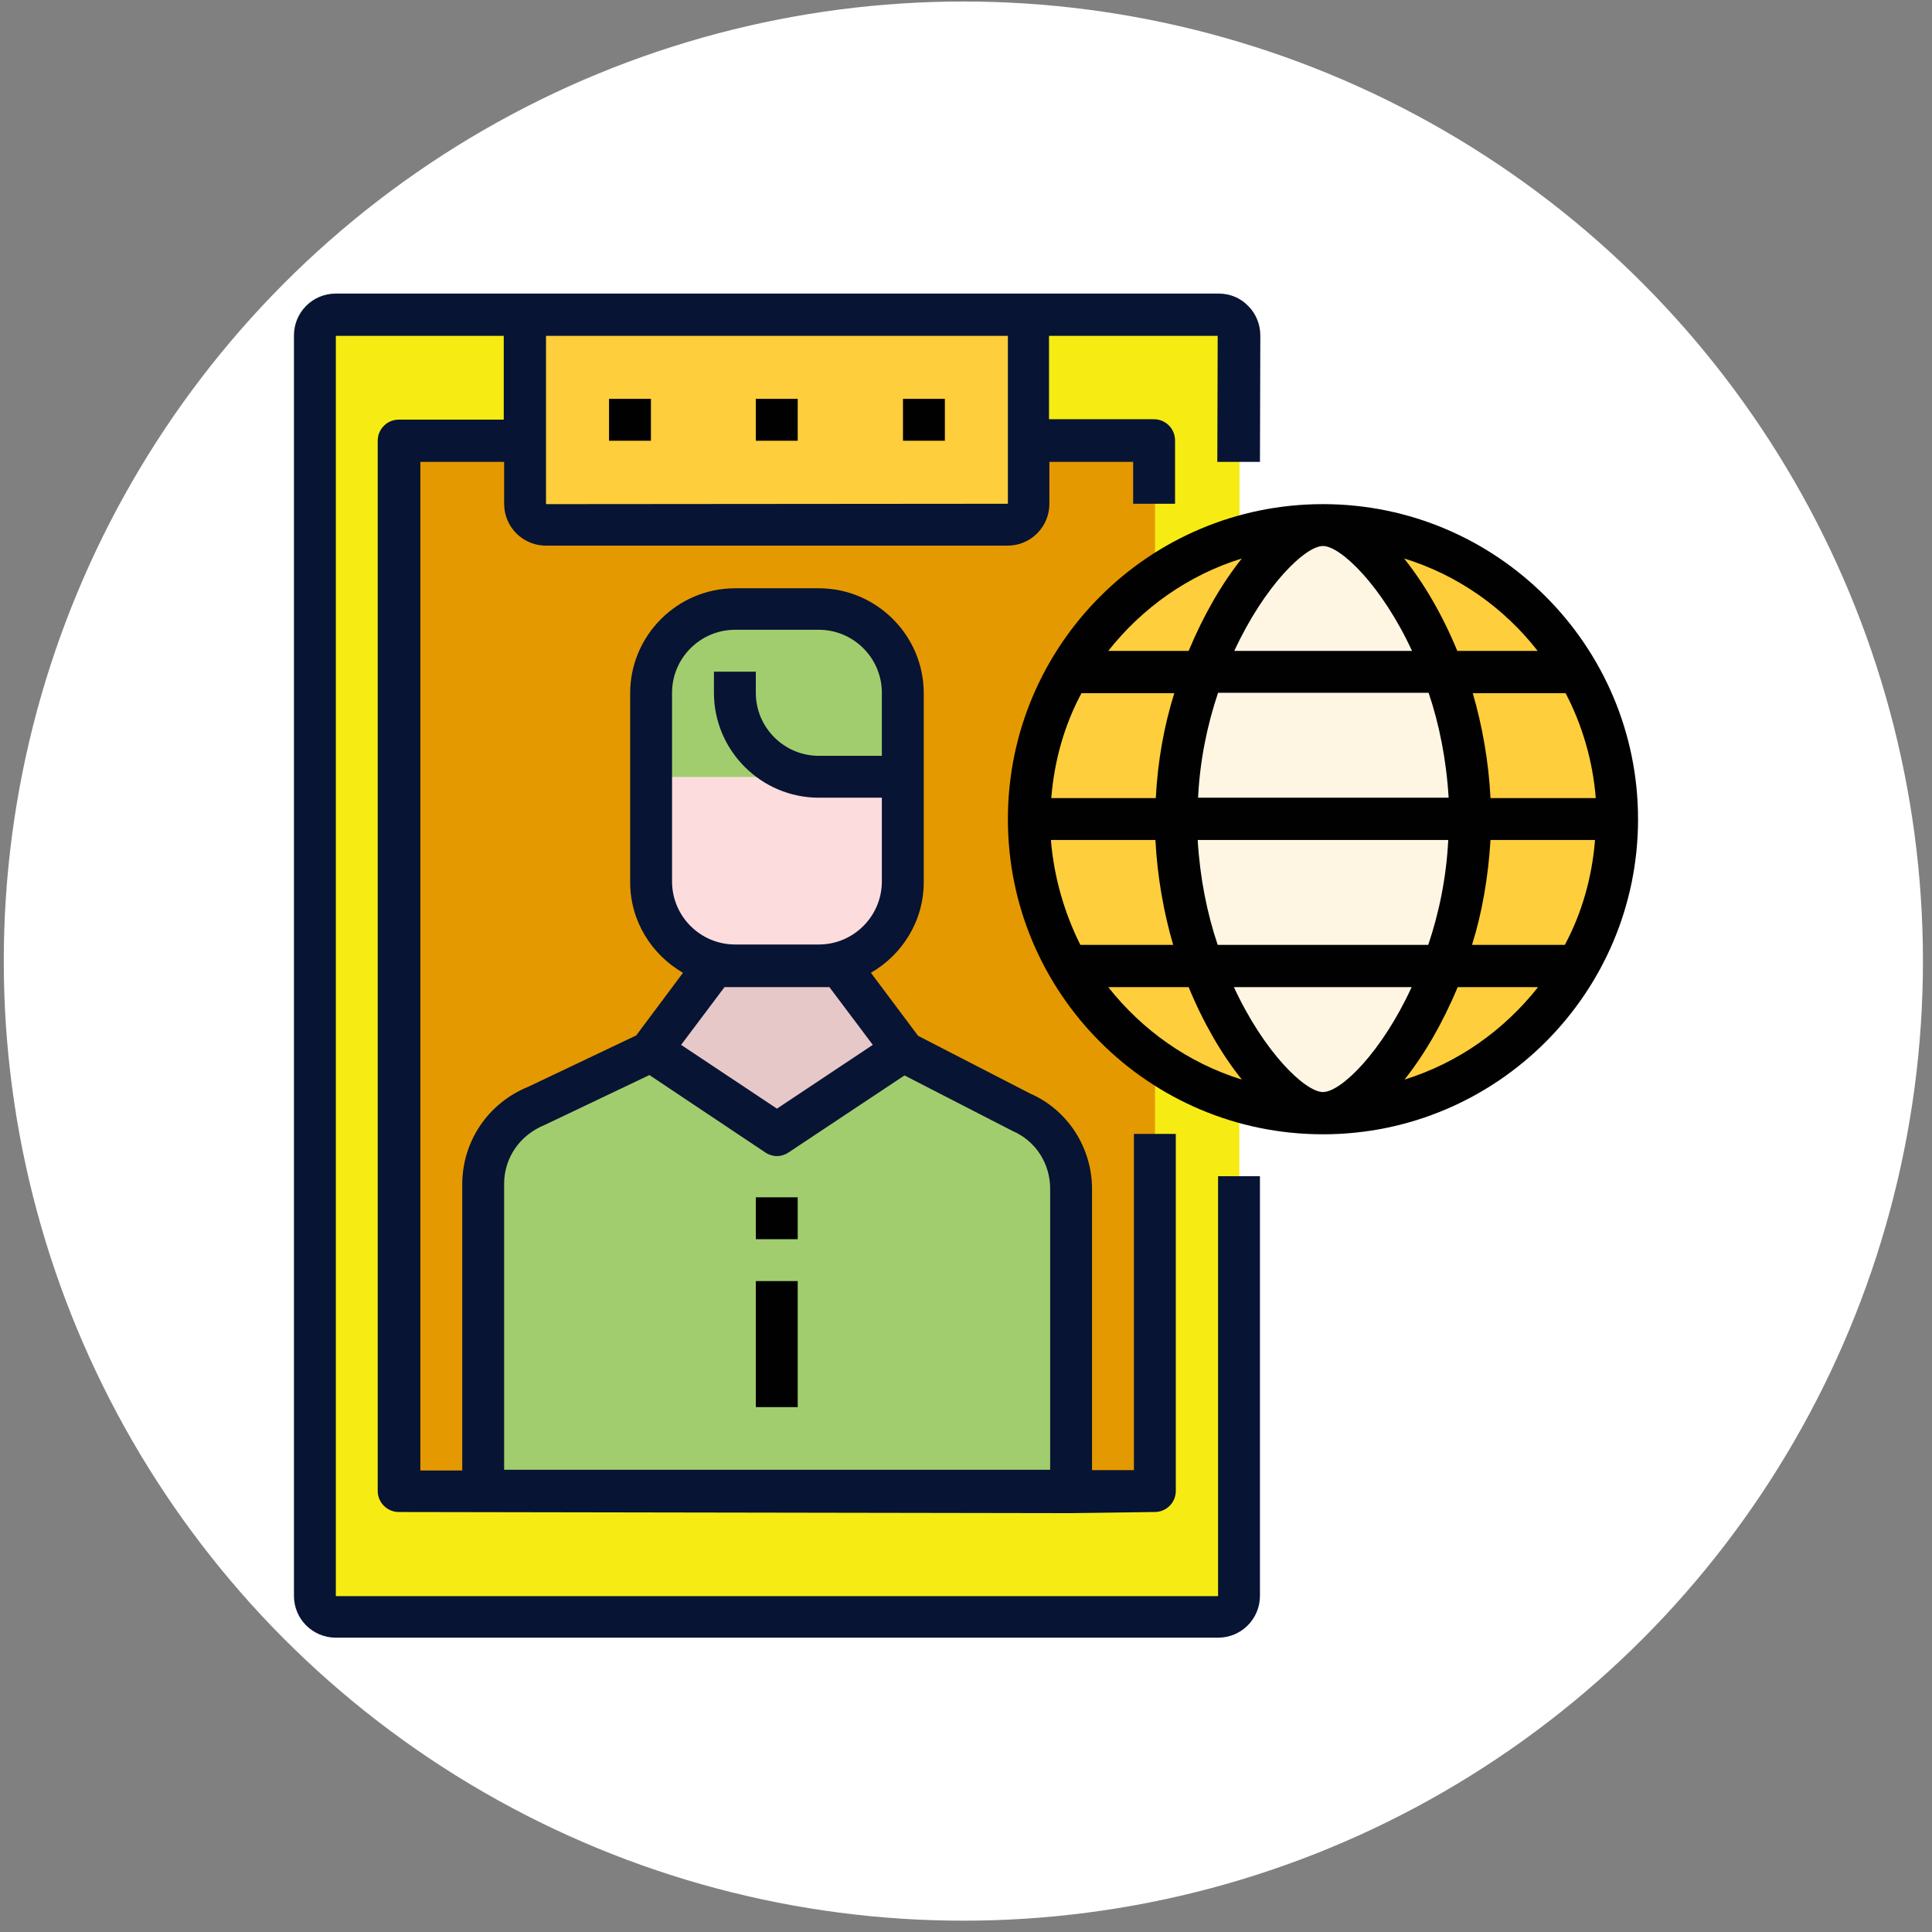 <?xml version="1.0" encoding="utf-8"?>
<!-- Generator: Adobe Illustrator 19.0.0, SVG Export Plug-In . SVG Version: 6.00 Build 0)  -->
<svg version="1.1" id="Layer_1" xmlns="http://www.w3.org/2000/svg" xmlns:xlink="http://www.w3.org/1999/xlink" x="0px" y="0px"
	 viewBox="0 0 512 512" style="enable-background:new 0 0 512 512;" xml:space="preserve">
<rect x="0" y="0" width="512" height="512" fill="#808080" stroke="none"/>
<style type="text/css">
	.st0{fill:#FFFFFF;}
	.st1{fill:#F6EC13;}
	.st2{fill:#E59900;}
	.st3{fill:#FCDCDD;}
	.st4{fill:#A2CD6E;}
	.st5{fill:#FECE3C;}
	.st6{fill:#010101;}
	.st7{fill:#FEF6E3;}
	.st8{fill:#E7C8C8;}
	.st9{fill:#081434;}
</style>
<circle id="XMLID_4_" class="st0" cx="255.3" cy="254.7" r="254.3"/>
<g id="XMLID_2_">
	<g>
		<g>
			<path id="XMLID_34_" class="st1" d="M328.5,89c0-3.1-2.5-5.6-5.6-5.6H89c-3.1,0-5.6,2.5-5.6,5.6v334c0,3.1,2.5,5.6,5.6,5.6h233.8
				c3.1,0,5.6-2.5,5.6-5.6L328.5,89z"/>
		</g>
		<g>
			<path id="XMLID_33_" class="st2" d="M306.1,121.3c0-2.5-2-4.5-4.6-4.5H110.3c-2.5,0-4.6,2-4.6,4.5v269.4c0,2.5,2,4.5,4.6,4.5
				h191.2c2.5,0,4.6-2,4.6-4.5L306.1,121.3z"/>
		</g>
		<g>
			<path id="XMLID_32_" class="st3" d="M217.1,256h-22.2c-12.3,0-22.2-10-22.2-22.2v-50.1c0-12.3,10-22.2,22.2-22.2h22.2
				c12.3,0,22.2,10,22.2,22.2v50.1C239.3,246,229.3,256,217.1,256z"/>
		</g>
		<g>
			<path id="XMLID_31_" class="st4" d="M239.3,205.9h-66.8v-22.2c0-12.3,10-22.2,22.2-22.2H217c12.3,0,22.2,10,22.2,22.2
				L239.3,205.9L239.3,205.9z"/>
		</g>
		<g>
			<path id="XMLID_30_" class="st5" d="M267.1,139.1H144.7c-3.1,0-5.6-2.5-5.6-5.6V83.4h133.6v50.1
				C272.7,136.6,270.2,139.1,267.1,139.1z"/>
		</g>
		<g>
			<rect id="XMLID_29_" x="161.4" y="105.7" class="st6" width="11.1" height="11.1"/>
		</g>
		<g>
			<rect id="XMLID_28_" x="239.3" y="105.7" class="st6" width="11.1" height="11.1"/>
		</g>
		<g>
			<rect id="XMLID_27_" x="200.3" y="105.7" class="st6" width="11.1" height="11.1"/>
		</g>
		<g>
			<circle id="XMLID_26_" class="st5" cx="350.6" cy="217.1" r="77.9"/>
		</g>
		<g>
			<path id="XMLID_25_" class="st7" d="M389.6,217.1c0,43.1-26.1,77.9-38.9,77.9c-12.9,0-38.9-34.9-38.9-77.9s26.1-77.9,38.9-77.9
				C363.6,139.1,389.6,174,389.6,217.1z"/>
		</g>
		<path class="st6" d="M350.6,133.6c-46.1,0-83.5,37.4-83.5,83.5s37.4,83.5,83.5,83.5s83.5-37.5,83.5-83.5S396.7,133.6,350.6,133.6z
			 M350.6,289.4c-4.7,0-15.6-10.5-23.6-27.8h47.1C366.2,278.8,355.4,289.4,350.6,289.4z M322.7,250.4c-2.8-8.3-4.7-17.7-5.3-27.8
			h66.4c-0.5,10.1-2.5,19.5-5.3,27.8H322.7z M278.5,222.6h27.7c0.5,9.8,2.2,19.2,4.7,27.8h-24.6C282.1,242,279.3,232.5,278.5,222.6z
			 M350.6,144.7c4.7,0,15.6,10.5,23.6,27.8h-47.1C335.1,155.2,345.9,144.7,350.6,144.7z M378.6,183.6c2.8,8.3,4.7,17.7,5.3,27.8
			h-66.4c0.5-10.1,2.5-19.5,5.3-27.8H378.6z M306.3,211.5h-27.7c0.8-10,3.5-19.4,8-27.8h24.6C308.5,192.3,306.8,201.7,306.3,211.5z
			 M395,222.6h27.7c-0.8,10-3.5,19.4-8,27.8h-24.6C392.8,241.8,394.4,232.4,395,222.6z M395,211.5c-0.5-9.8-2.2-19.2-4.7-27.8h24.6
			c4.4,8.4,7.2,17.9,8,27.8H395z M407.5,172.5h-21.3c-4-9.7-8.9-18-14.1-24.5C386.4,152.4,398.6,161.1,407.5,172.5z M329.1,148
			c-5.2,6.5-10.1,14.9-14.1,24.5h-21.3C302.7,161.1,314.9,152.4,329.1,148z M293.7,261.6H315c4,9.7,8.9,18,14.1,24.5
			C314.9,281.7,302.7,273,293.7,261.6z M372.2,286.1c5.2-6.5,10.1-14.9,14.1-24.5h21.3C398.6,273,386.4,281.7,372.2,286.1z"/>
	</g>
	<g>
		<g>
			<g>
				<g>
					<path id="XMLID_11_" class="st4" d="M239.3,278.6l-33.4,22.2l-33.4-22.2l-30.5,14.5c-8.4,3.4-14,11.6-14,20.7v81.4l155.9,0.3
						v-80.4c0-8.9-5.3-16.8-13.3-20.4L239.3,278.6z"/>
				</g>
				<g>
					<polygon id="XMLID_10_" class="st8" points="189.2,256 172.5,278.2 205.9,300.5 239.3,278.2 222.6,256 					"/>
				</g>
			</g>
			<g>
				<rect id="XMLID_9_" x="200.3" y="339.5" class="st6" width="11.1" height="33.4"/>
			</g>
			<path class="st9" d="M333.9,122.4l0.1-33.4c0-3-1.1-5.8-3.2-7.9c-2.1-2.2-4.9-3.3-7.9-3.3H89c-6.2,0-11.1,5-11.1,11.1v334
				c0,6.2,5,11.1,11.1,11.1h233.8c6.2,0,11.1-5,11.1-11.1V311.7h-11.1V423H89V89h44.5v22.2h-27.8c-3.1,0-5.6,2.5-5.6,5.6v278.3
				c0,3.1,2.5,5.6,5.6,5.6l178.1,0.3l0,0c0.5,0,22.2-0.3,22.2-0.3c3.1,0,5.6-2.5,5.6-5.6v-94.6h-11.1v89.1h-11.1v-74.5
				c0-11-6.5-21-16.4-25.3l-29.7-15.3l-12.5-16.7c8.3-4.8,14-13.7,14-24v-50.1c0-15.3-12.5-27.8-27.8-27.8h-22.2
				c-15.3,0-27.8,12.5-27.8,27.8v50.1c0,10.3,5.7,19.2,14,24l-12.4,16.6l-28.6,13.6c-10.6,4.3-17.5,14.4-17.5,25.9v75.8h-11.1V122.4
				h22.2v11.1c0,6.2,5,11.1,11.1,11.1H267c6.2,0,11.1-5,11.1-11.1v-11.1h22.2v11.1h11.1v-16.8c0-3.1-2.5-5.6-5.6-5.6h-27.8V89h44.7
				l-0.1,33.4L333.9,122.4z M178.1,183.6c0-9.2,7.5-16.7,16.7-16.7H217c9.2,0,16.7,7.5,16.7,16.7v16.7H217
				c-9.2,0-16.7-7.5-16.7-16.7v-5.6h-11.1v5.6c0,15.3,12.5,27.8,27.8,27.8h16.7v22.2c0,9.2-7.5,16.7-16.7,16.7h-22.2
				c-9.2,0-16.7-7.5-16.7-16.7V183.6z M192,261.6h2.8H217h2.8l11.5,15.3l-25.4,16.9l-25.4-16.9L192,261.6z M133.6,313.7
				c0-6.8,4.1-12.9,10.8-15.6l27.7-13.2l30.7,20.5c1.9,1.3,4.3,1.3,6.2,0l30.7-20.4l28.6,14.7c6.1,2.6,10,8.6,10,15.3v74.5H133.6
				V313.7z M144.7,133.6V89h122.4v44.5L144.7,133.6L144.7,133.6z"/>
		</g>
	</g>
	<g>
		<rect id="XMLID_3_" x="200.3" y="317.3" class="st6" width="11.1" height="11.1"/>
	</g>
</g>
</svg>
